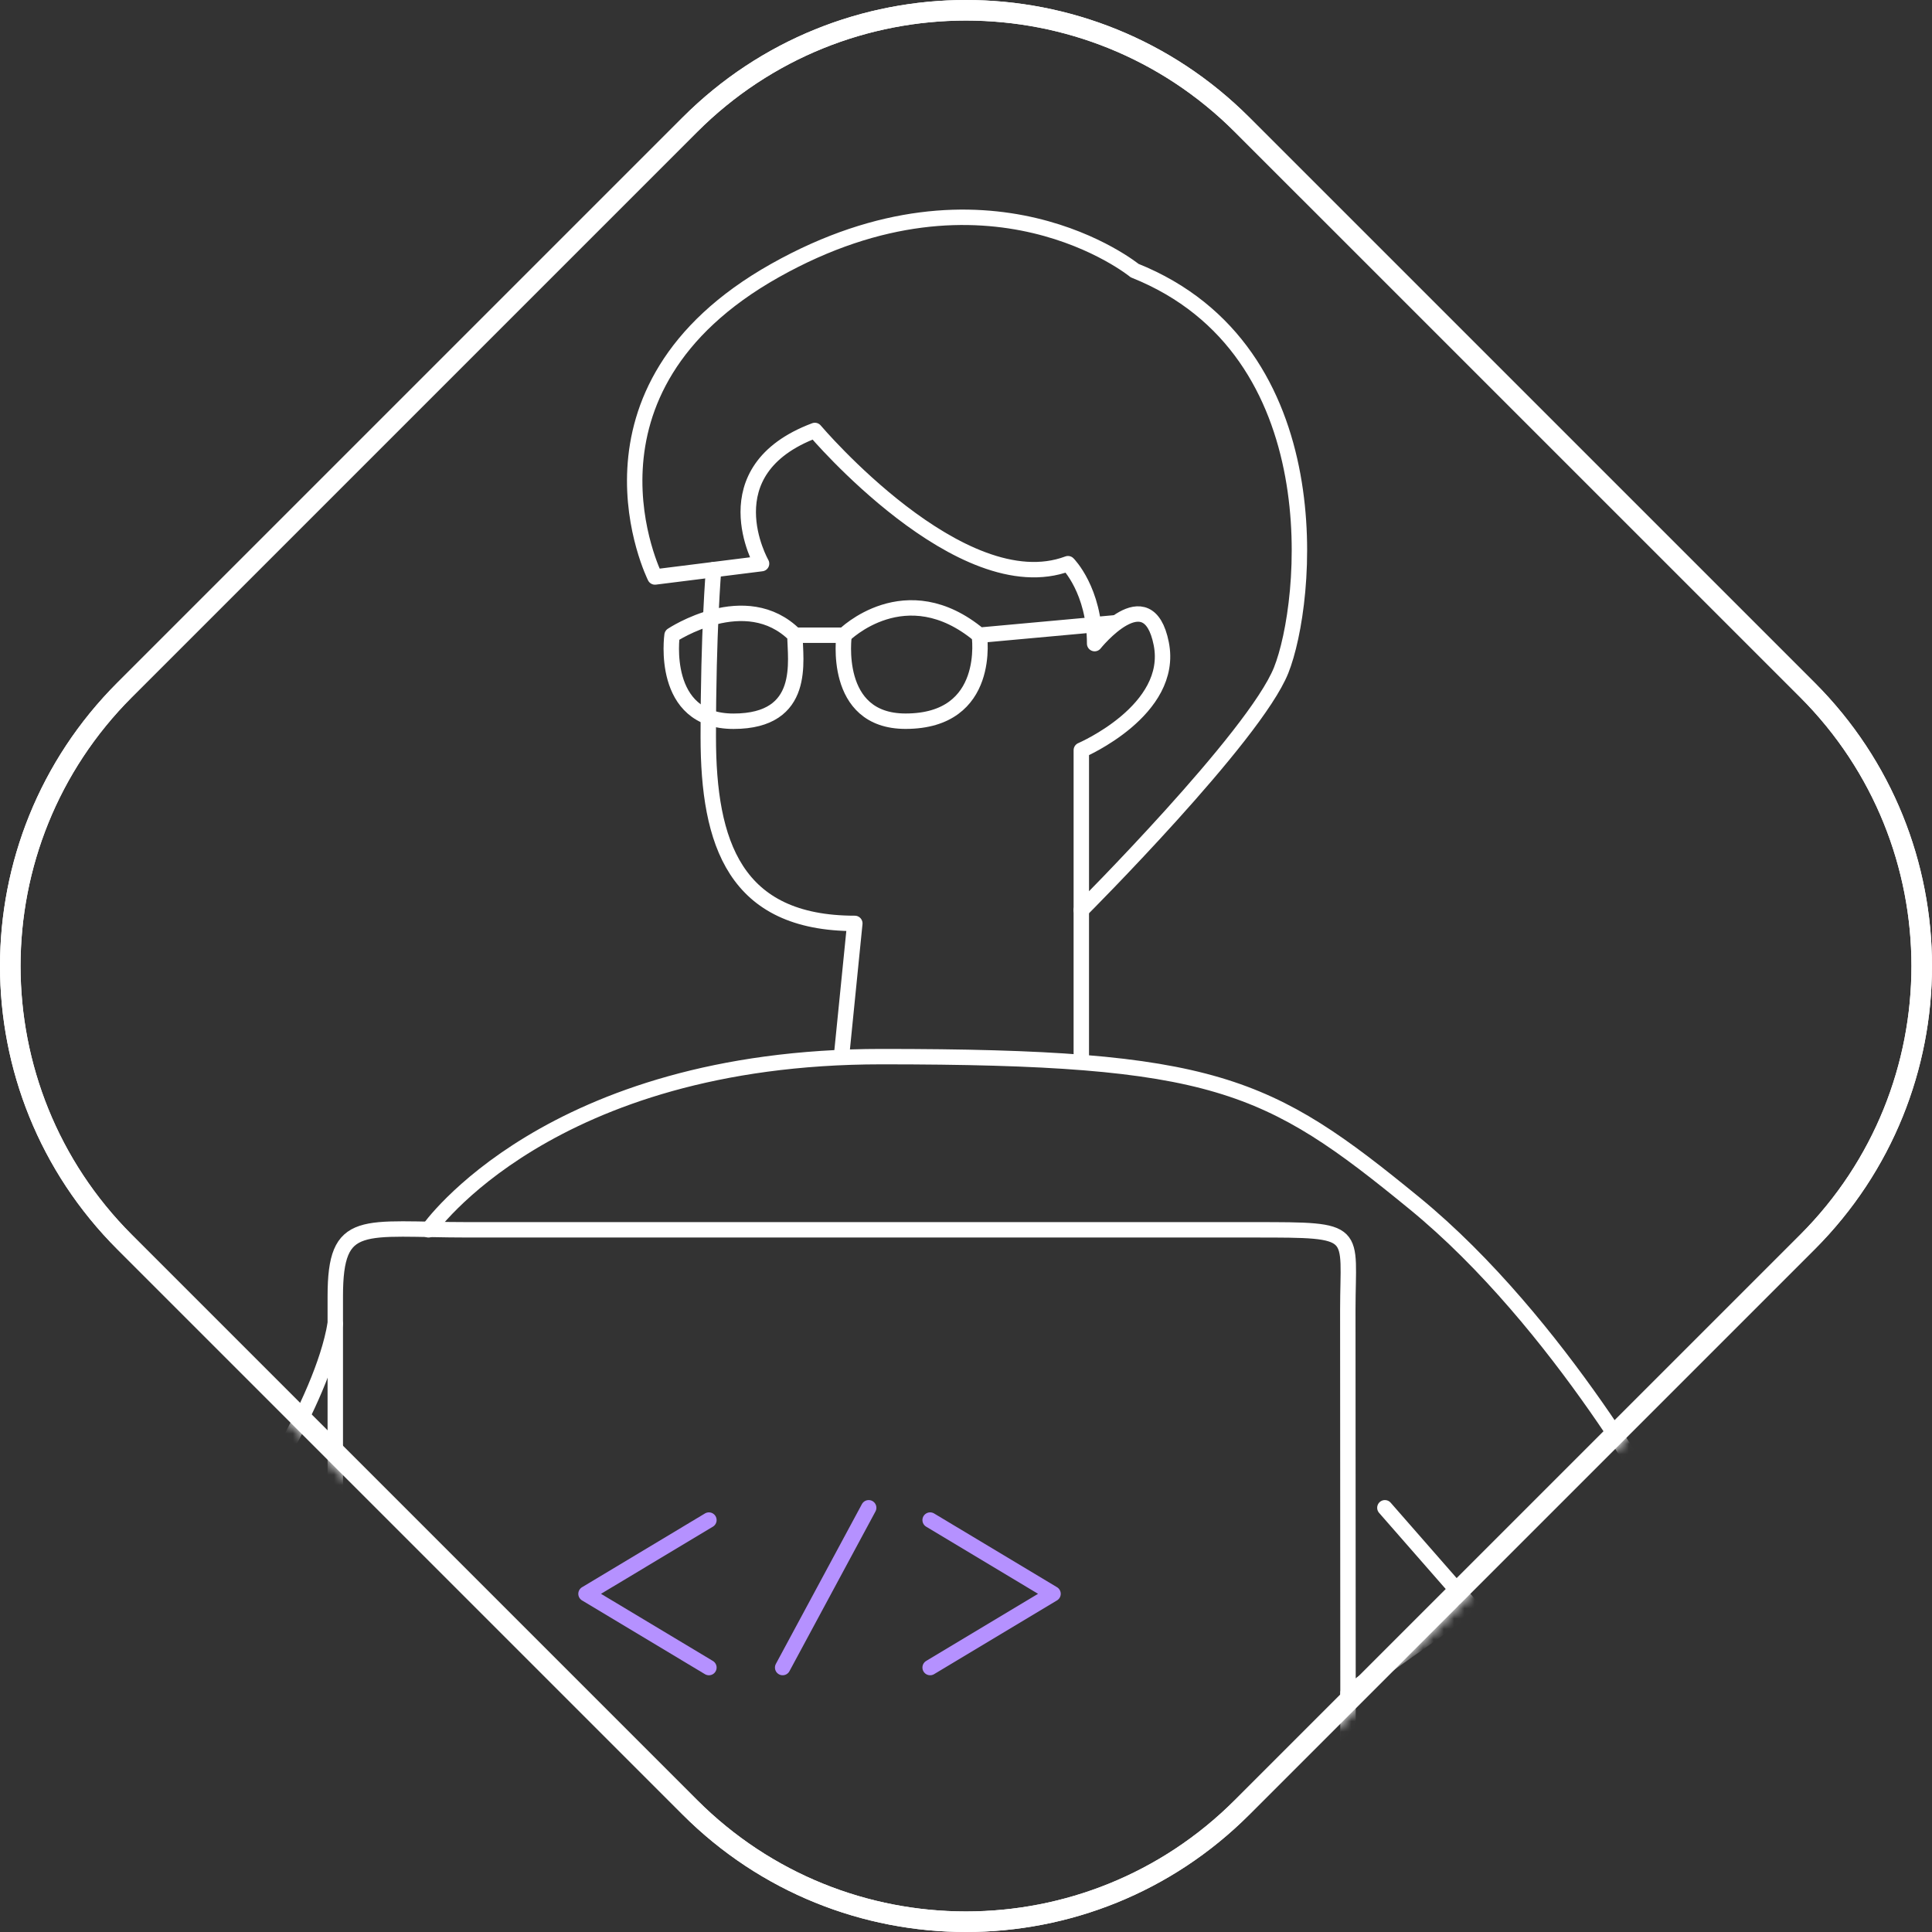 <svg xmlns="http://www.w3.org/2000/svg" xmlns:xlink="http://www.w3.org/1999/xlink" width="188" height="188" viewBox="0 0 188 188">
    <rect x="0" y="0" width="188" height="188" fill="#333333" stroke="none"/>
    <defs>
        <path id="0xlpuxixwa" d="M66.428 176.579L11.42 121.572c-15.228-15.228-15.228-39.917 0-55.145l55.007-55.004c15.228-15.23 39.918-15.23 55.144 0l55.009 55.006c15.225 15.226 15.225 39.915 0 55.143l-55.01 55.007c-15.225 15.228-39.915 15.228-55.143 0z"/>
        <path id="fzmz9087hc" d="M66.428 176.579L11.42 121.572c-15.228-15.228-15.228-39.917 0-55.145l55.007-55.004c15.228-15.23 39.918-15.23 55.144 0l55.009 55.006c15.225 15.226 15.225 39.915 0 55.143l-55.01 55.007c-15.225 15.228-39.915 15.228-55.143 0z"/>
    </defs>
    <g fill="none" fill-rule="evenodd">
        <mask id="f0fsz3sogb" fill="#fff">
            <use xlink:href="#0xlpuxixwa"/>
        </mask>
        <path stroke="#FFF" stroke-width="2" d="M120.864 12.13C113.447 4.71 103.724 1 94.001 1c-9.724 0-19.447 3.71-26.866 11.13L12.128 67.134C4.71 74.553 1 84.276 1 94c0 9.723 3.71 19.447 11.128 26.865l55.007 55.007C74.554 183.29 84.277 187 94.001 187c9.723 0 19.446-3.71 26.863-11.128l55.01-55.007C183.29 113.447 187 103.723 187 94c0-9.723-3.709-19.446-11.126-26.864l-55.01-55.006z"/>
        <g stroke-linecap="round" mask="url(#f0fsz3sogb)">
            <g stroke-width="1.5">
                <path stroke="#FFF" stroke-linejoin="round" d="M56.292 20.887s14.26 16.853 24.632 12.964c0 0 2.593 2.593 2.593 7.778 0 0 5.186-6.482 6.482 0C91.295 48.111 82.221 52 82.221 52v15.557s16.853-16.853 19.446-23.335c2.593-6.482 5.186-31.114-14.26-38.892 0 0-14.26-11.668-35 0-20.74 11.668-11.672 29.815-11.672 29.815l10.371-1.3s-5.186-9.068 5.186-12.958z" transform="translate(23 21)"/>
                <path stroke="#FFF" stroke-linejoin="round" d="M46.439 34.435s-.518 5.9-.518 16.27 2.593 18.15 14.26 18.15l-1.3 12.964" transform="translate(23 21)"/>
                <path stroke="#FFF" d="M82.22 67.558L82.22 81.818" transform="translate(23 21)"/>
                <path stroke="#FFF" stroke-linejoin="round" d="M9.626 135.287v-30.133c0-7.778 2.593-6.482 12.964-6.482h76.488c10.371 0 9.075 0 9.075 7.778s.024 44.982.024 44.982" transform="translate(23 21)"/>
                <path stroke="#FFF" d="M.537 126.915s7.788-11.265 9.084-19.106" transform="translate(23 21)"/>
                <path stroke="#FFF" stroke-linejoin="round" d="M18.696 98.672s11.668-16.853 44.078-16.853c32.41 0 37.6 2.593 51.856 14.26s24.636 30.836 24.636 30.836M111.761 125.72L120.133 135.288 108.172 143.755" transform="translate(23 21)"/>
                <g stroke="#B591FF">
                    <path stroke-linejoin="round" d="M11.959 1.196L0 8.372 11.959 15.548M33.486 15.547L45.445 8.371 33.486 1.196" transform="translate(23 21) translate(34.024 125.72)"/>
                    <path d="M27.507 0L19.135 15.547" transform="translate(23 21) translate(34.024 125.72)"/>
                </g>
                <path stroke="#FFF" stroke-linejoin="round" d="M85.449 39.611l-13.155 1.2c-7.176-5.98-13.155 0-13.155 0h-4.784c-4.784-4.784-11.959 0-11.959 0s-1.2 8.372 5.98 8.372c7.18 0 5.98-5.98 5.98-8.372" transform="translate(23 21)"/>
                <path stroke="#FFF" stroke-linejoin="round" d="M59.138 40.807s-1.2 8.372 5.98 8.372c8.457 0 7.176-8.372 7.176-8.372" transform="translate(23 21)"/>
            </g>
        </g>
        <path stroke="#FFF" stroke-width="2" d="M120.864 12.13C113.447 4.71 103.724 1 94.001 1c-9.724 0-19.447 3.71-26.866 11.13L12.128 67.134C4.71 74.553 1 84.276 1 94c0 9.723 3.71 19.447 11.128 26.865l55.007 55.007C74.554 183.29 84.277 187 94.001 187c9.723 0 19.446-3.71 26.863-11.128l55.01-55.007C183.29 113.447 187 103.723 187 94c0-9.723-3.709-19.446-11.126-26.864l-55.01-55.006z"/>
    </g>
</svg>
